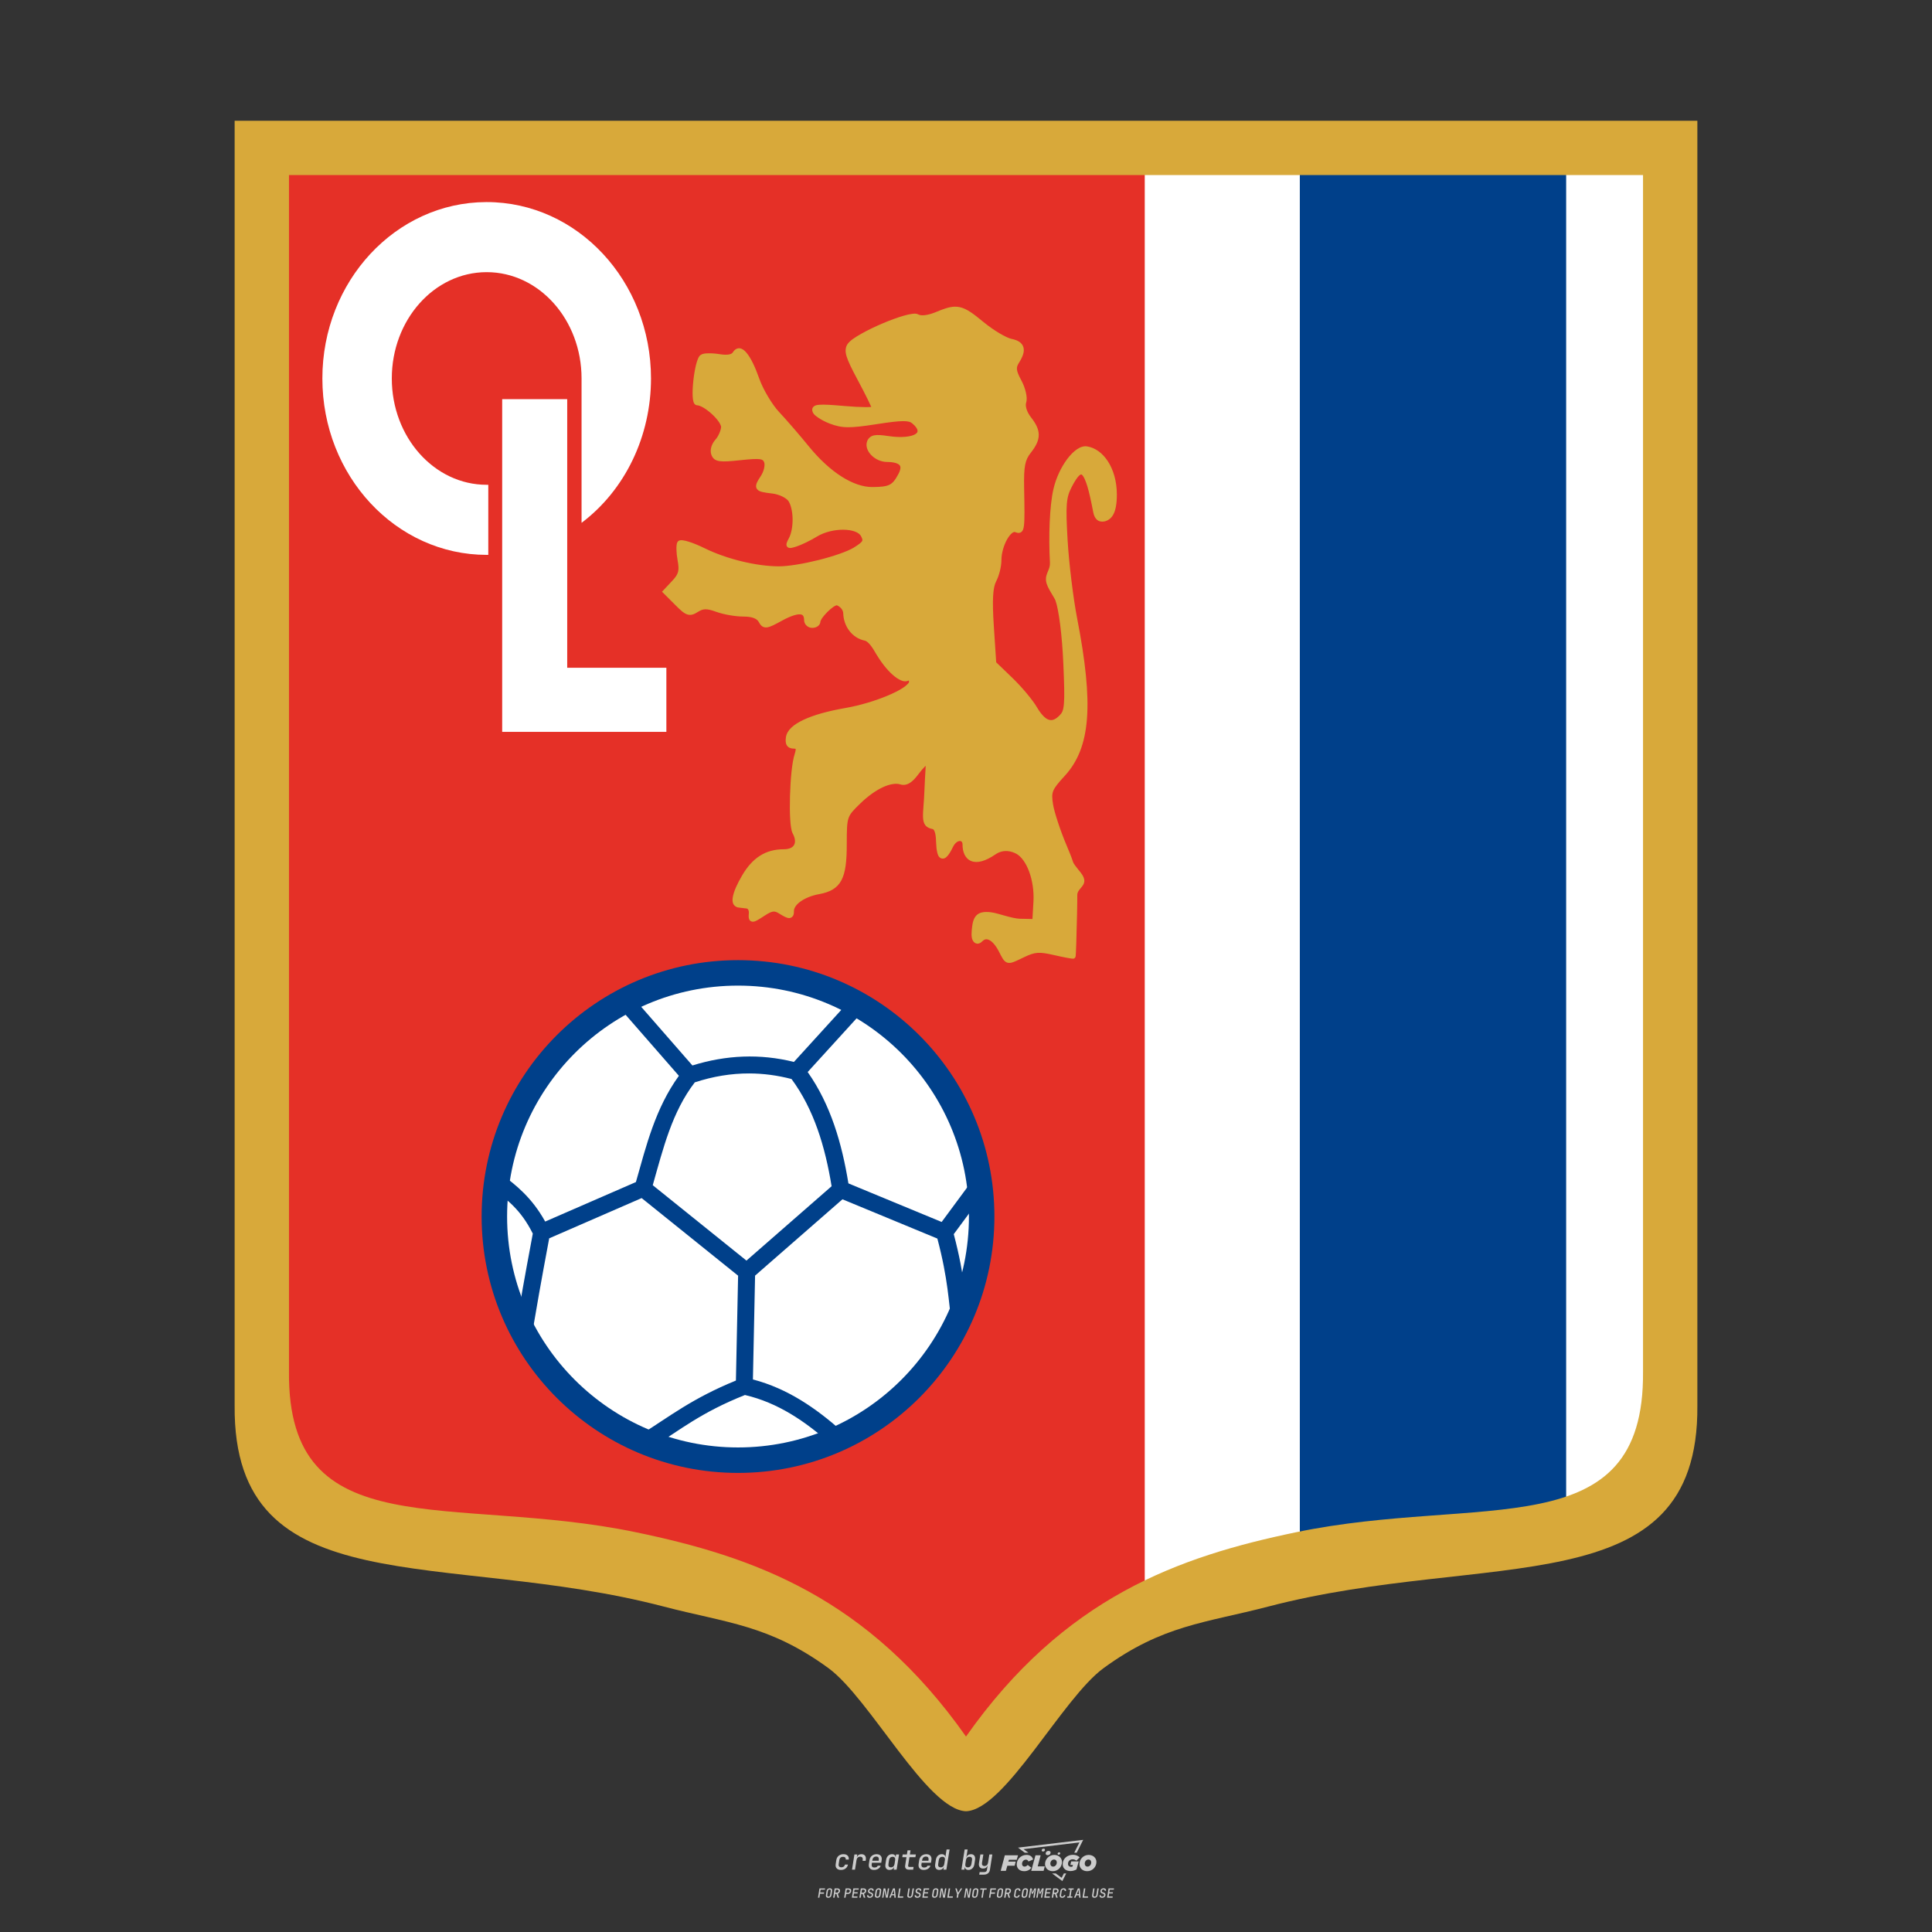 <?xml version="1.0" encoding="UTF-8"?>
<svg data-name="图层_1" xmlns="http://www.w3.org/2000/svg" version="1.1" viewBox="0 0 800 800">
  <rect x="0" y="0" width="800" height="800" fill="#333333" stroke="none"/>
  <!-- Created by @FCLOGO 2025-1-9 GMT+8 10:42:11 . https://fclogo.top/ -->
<!-- FOR PERSONAL USE ONLY NOT FOR COMMERCIAL USE -->
  <path d="M348.219,774.301c-.786,0-1.375-.217-1.768-.652-.393-.435-.528-1.03-.406-1.786l.252-1.648c.122-.755.45-1.35.984-1.785.534-.435,1.194-.652,1.98-.652.755,0,1.329.199,1.722.595.393.397.551.938.475,1.625h-1.236c.03-.359-.055-.637-.257-.836-.202-.198-.498-.297-.887-.297-.42,0-.763.117-1.03.349-.267.233-.435.563-.503.99l-.263,1.659c-.069.435-.006.769.189,1.002.195.233.502.349.921.349.389,0,.715-.099.979-.297.263-.198.436-.48.521-.847h1.236c-.137.687-.467,1.231-.99,1.631-.523.401-1.162.6-1.917.6ZM352.797,774.187l.996-6.294h1.19l-.195,1.19c.336-.87.973-1.304,1.911-1.304.671,0,1.169.208,1.493.624.324.416.429.986.315,1.71l-.069.423h-1.27l.057-.32c.069-.45.011-.795-.171-1.036-.183-.24-.477-.361-.881-.361-.405,0-.74.122-1.007.366-.267.245-.435.588-.503,1.03l-.63,3.971h-1.236ZM361.906,774.301c-.77,0-1.346-.223-1.728-.669s-.515-1.036-.401-1.768l.252-1.648c.084-.488.257-.915.521-1.282s.601-.651,1.013-.852c.412-.202.873-.304,1.385-.304.77,0,1.349.224,1.734.669.385.446.517,1.036.395,1.768l-.172,1.121h-3.845l-.092.526c-.153.954.217,1.431,1.11,1.431.717,0,1.175-.248,1.373-.744h1.225c-.168.534-.503.96-1.007,1.276-.504.317-1.091.475-1.763.475ZM361.231,770.216l-.046.286,2.655-.012.046-.286c.069-.466.013-.822-.166-1.07-.179-.248-.486-.372-.921-.372-.443,0-.795.126-1.059.378-.263.252-.433.611-.509,1.076ZM368.326,774.301c-.633,0-1.103-.212-1.408-.635s-.397-1.001-.274-1.734l.274-1.774c.115-.733.393-1.312.836-1.74.442-.427.98-.641,1.613-.641.465,0,.83.119,1.093.354.263.236.391.557.383.962h.023l.172-1.202h1.236l-.996,6.294h-1.225l.195-1.201h-.023c-.122.412-.351.734-.687.967s-.74.349-1.213.349ZM368.932,773.226c.389,0,.715-.119.978-.355.263-.236.429-.572.498-1.007l.252-1.648c.069-.427.01-.761-.177-1.002-.187-.24-.475-.36-.864-.36-.397,0-.725.118-.984.354-.26.236-.423.572-.492,1.007l-.252,1.648c-.069.443-.013.78.166,1.013.179.233.471.349.876.349ZM376.348,774.187c-.572,0-.994-.157-1.264-.469-.271-.312-.361-.751-.269-1.316l.538-3.387h-1.739l.171-1.122h1.74l.275-1.716h1.236l-.275,1.716h2.472l-.183,1.122h-2.461l-.538,3.387c-.076.442.099.664.526.664h1.717l-.172,1.121h-1.774ZM382.504,774.301c-.77,0-1.346-.223-1.728-.669s-.515-1.036-.401-1.768l.252-1.648c.084-.488.257-.915.521-1.282s.601-.651,1.013-.852c.412-.202.873-.304,1.385-.304.77,0,1.349.224,1.734.669.385.446.517,1.036.395,1.768l-.172,1.121h-3.845l-.092.526c-.153.954.217,1.431,1.11,1.431.717,0,1.175-.248,1.373-.744h1.225c-.168.534-.503.96-1.007,1.276-.504.317-1.091.475-1.763.475ZM381.829,770.216l-.046.286,2.655-.012.046-.286c.069-.466.013-.822-.166-1.07-.179-.248-.486-.372-.921-.372-.443,0-.795.126-1.059.378-.263.252-.433.611-.509,1.076ZM388.924,774.301c-.633,0-1.101-.212-1.402-.635-.301-.423-.395-1.001-.28-1.734l.274-1.774c.115-.733.393-1.312.836-1.74.442-.427.98-.641,1.613-.641.465,0,.83.119,1.093.354.263.236.391.557.383.962h.023l.206-1.465.298-1.796h1.236l-1.327,8.354h-1.225l.195-1.201h-.023c-.122.412-.351.734-.687.967s-.74.349-1.213.349ZM389.531,773.226c.389,0,.715-.119.978-.355.263-.236.429-.572.498-1.007l.252-1.648c.076-.427.019-.761-.172-1.002-.191-.24-.48-.36-.87-.36-.397,0-.725.118-.984.354-.26.236-.423.572-.492,1.007l-.252,1.648c-.076.443-.023.78.16,1.013s.477.349.881.349ZM401.017,774.301c-.473,0-.839-.116-1.099-.349-.26-.233-.385-.555-.378-.967h-.011l-.195,1.201h-1.224l1.327-8.354h1.236l-.286,1.796-.274,1.465h.046c.122-.412.353-.735.692-.967.34-.232.742-.349,1.208-.349.633,0,1.1.214,1.402.641.301.428.395,1.007.281,1.74l-.275,1.774c-.115.733-.395,1.31-.841,1.734-.446.423-.982.635-1.608.635ZM400.766,773.226c.397,0,.723-.116.979-.349.256-.233.422-.571.498-1.013l.252-1.648c.069-.435.011-.77-.171-1.007-.183-.236-.473-.354-.87-.354-.389,0-.715.12-.979.36s-.429.574-.498,1.002l-.252,1.648c-.069.435-.011.771.172,1.007.183.236.473.355.87.355ZM405.469,776.247l.172-1.064h1.934c.641,0,1.007-.302,1.099-.905l.103-.675.206-1.19h-.035c-.122.42-.347.744-.675.973-.328.229-.729.343-1.201.343-.626,0-1.093-.201-1.402-.601s-.41-.944-.303-1.631l.584-3.605h1.236l-.561,3.479c-.061.412,0,.732.183.961s.465.343.847.343c.389,0,.717-.122.984-.366.267-.244.431-.584.492-1.018l.538-3.399h1.236l-1.007,6.409c-.099.603-.37,1.078-.812,1.425-.443.347-1.0.521-1.671.521h-1.946ZM417.787,770.085h3.221l.537-1.855h-5.466l-1.708,6.442h2.147l.586-2.099h3.026l.439-1.708h-3.026l.244-.781ZM424.229,772.916c-.586,0-1.025-.39-1.025-1.123,0-.878.634-1.757,1.611-1.757.488,0,.878.244,1.025.781l1.952-.83c-.293-1.171-1.269-1.903-2.635-1.903-2.782,0-4.148,2.147-4.148,3.904s1.269,2.83,3.075,2.83c1.367,0,2.342-.586,2.977-1.415l-1.513-1.171c-.39.439-.83.683-1.318.683ZM430.915,768.231h-2.147l-1.757,6.442h5.124l.488-1.855h-2.928l1.22-4.587ZM439.748,771.013c0-1.659-1.318-2.928-3.221-2.928-2.196,0-3.807,1.806-3.807,3.807,0,1.659,1.318,2.928,3.221,2.928,2.196,0,3.807-1.806,3.807-3.807ZM434.917,771.696c0-.83.586-1.708,1.513-1.708.781,0,1.171.537,1.171,1.22,0,.83-.586,1.708-1.513,1.708-.781,0-1.171-.537-1.171-1.22ZM443.213,772.233h1.074l-.195.683c-.146.049-.342.098-.586.098-.683,0-1.269-.39-1.269-1.22,0-1.025.732-1.903,1.952-1.903.586,0,1.123.244,1.513.586l1.367-1.367c-.439-.537-1.513-1.074-2.733-1.074-2.587,0-4.295,1.757-4.295,3.855,0,2.05,1.611,2.879,3.221,2.879.927,0,1.855-.293,2.489-.683l.927-3.319h-3.123l-.342,1.464ZM450.777,768.084c-2.196,0-3.807,1.806-3.807,3.807,0,1.659,1.318,2.928,3.221,2.928,2.196,0,3.807-1.806,3.807-3.807,0-1.659-1.318-2.928-3.221-2.928ZM450.338,772.916c-.781,0-1.171-.537-1.171-1.22,0-.83.586-1.708,1.513-1.708.781,0,1.171.537,1.171,1.22,0,.83-.586,1.708-1.513,1.708ZM437.942,767.499c-.049.293.098.488.439.488s.537-.195.634-.488c.049-.244-.098-.488-.439-.488s-.586.244-.634.488ZM432.135,765.498c-.439,0-.732.244-.781.586s.098.586.537.586.732-.244.781-.586c.098-.342-.098-.586-.537-.586ZM433.013,767.303c-.098.537.146.878.83.878.634,0,1.074-.39,1.171-.878s-.146-.878-.83-.878c-.683,0-1.074.39-1.171.878ZM439.602,777.552l-2.44-1.806h-1.513l4.246,3.172,1.611-3.172h-.976l-.927,1.806ZM425.839,767.157l-2.001-1.464,23.132-2.782-2.147,4.246h1.025l2.684-5.319-26.988,3.221,2.782,2.099h1.513ZM338.719,785.785l.609-3.832h2.32l-.084.519h-1.764l-.184,1.145h1.627l-.084.525h-1.617l-.257,1.643h-.567ZM342.97,785.838c-.357,0-.623-.101-.798-.302-.175-.201-.234-.473-.178-.816l.268-1.701c.056-.343.203-.615.441-.816.238-.201.535-.302.892-.302s.623.1.798.299c.175.199.236.471.184.814l-.268,1.706c-.056.343-.204.615-.444.816-.24.201-.538.302-.895.302ZM343.049,785.334c.193,0,.348-.052.467-.158.119-.105.194-.257.226-.457l.268-1.701c.032-.199.005-.352-.079-.457-.084-.105-.222-.158-.415-.158s-.347.052-.465.158c-.117.105-.192.257-.223.457l-.268,1.701c-.032.2-.005.352.079.457s.22.158.409.158ZM344.996,785.785l.609-3.832h1.202c.238,0,.439.046.604.139.165.093.283.223.357.391s.091.366.052.593c-.038.259-.14.484-.304.675-.165.191-.366.321-.604.391l.535,1.643h-.619l-.478-1.575h-.541l-.247,1.575h-.567ZM345.888,783.707h.635c.189,0,.349-.056.48-.168.131-.112.211-.262.239-.451.032-.193,0-.345-.094-.459-.095-.114-.236-.171-.425-.171h-.635l-.2,1.249ZM349.545,785.785l.609-3.832h1.254c.371,0,.651.105.84.315.189.21.255.49.199.84-.038.234-.122.438-.249.611s-.29.307-.488.402c-.198.095-.419.142-.664.142h-.693l-.241,1.522h-.567ZM350.432,783.754h.693c.192,0,.357-.059.493-.176.136-.117.22-.274.252-.47s-.002-.352-.1-.47-.245-.176-.441-.176h-.688l-.21,1.291ZM352.747,785.785l.609-3.832h2.252l-.079.504h-1.695l-.173,1.087h1.512l-.079.499h-1.512l-.194,1.239h1.69l-.079.504h-2.252ZM355.843,785.785l.609-3.832h1.202c.238,0,.439.046.604.139.165.093.283.223.357.391s.091.366.052.593c-.038.259-.14.484-.304.675-.165.191-.366.321-.604.391l.535,1.643h-.619l-.478-1.575h-.541l-.247,1.575h-.567ZM356.736,783.707h.635c.189,0,.349-.056.48-.168.131-.112.211-.262.239-.451.032-.193,0-.345-.094-.459-.095-.114-.236-.171-.425-.171h-.635l-.2,1.249ZM360.132,785.838c-.385,0-.674-.095-.866-.286-.192-.191-.264-.451-.215-.779h.567c-.028.175.011.312.116.412.105.1.266.149.483.149.203,0,.37-.049.501-.147.131-.098.211-.233.239-.404.021-.15.001-.279-.06-.386-.061-.107-.158-.181-.291-.223l-.457-.136c-.266-.08-.462-.217-.588-.409-.126-.192-.17-.42-.131-.682.035-.21.112-.394.231-.551s.273-.28.462-.367.402-.131.64-.131c.35,0,.616.095.798.286.182.191.248.444.2.759h-.567c.028-.168-.003-.3-.092-.396-.089-.096-.23-.144-.422-.144-.189,0-.343.045-.462.134-.119.089-.189.214-.21.375-.025.151-.007.279.052.386s.158.181.294.223l.467.147c.262.081.456.217.58.409.124.193.165.422.123.688-.035.217-.116.406-.241.567-.126.161-.288.286-.485.375-.198.089-.419.134-.664.134ZM363.265,785.838c-.357,0-.623-.101-.798-.302-.175-.201-.234-.473-.178-.816l.268-1.701c.056-.343.203-.615.441-.816.238-.201.535-.302.892-.302s.623.1.798.299c.175.199.236.471.184.814l-.268,1.706c-.056.343-.204.615-.444.816-.24.201-.538.302-.895.302ZM363.344,785.334c.193,0,.348-.052.467-.158.119-.105.194-.257.226-.457l.268-1.701c.032-.199.005-.352-.079-.457-.084-.105-.222-.158-.415-.158s-.347.052-.465.158c-.117.105-.192.257-.223.457l-.268,1.701c-.032.2-.005.352.079.457s.22.158.409.158ZM365.275,785.785l.609-3.832h.709l.619,3.186c.007-.098.017-.217.029-.357.012-.14.027-.285.045-.435.018-.151.037-.289.058-.415l.315-1.979h.525l-.609,3.832h-.709l-.614-3.186c-.007.095-.017.209-.029.344s-.027.276-.045.423c-.018.147-.037.283-.058.409l-.315,2.01h-.53ZM368.225,785.785l1.585-3.832h.745l.373,3.832h-.562l-.073-.971h-1.087l-.388.971h-.593ZM369.385,784.342h.871l-.089-1.102c-.018-.196-.03-.365-.037-.509-.007-.143-.011-.243-.011-.299-.018.056-.052.156-.102.299s-.115.311-.192.504l-.441,1.107ZM371.721,785.785l.609-3.832h.567l-.525,3.312h1.674l-.079.52h-2.247ZM376.678,785.838c-.367,0-.634-.101-.8-.302-.166-.201-.221-.475-.165-.821l.436-2.761h.567l-.436,2.755c-.032.196-.008.35.071.462.079.112.214.168.407.168.193,0,.347-.056.465-.168.117-.112.192-.266.223-.462l.435-2.755h.567l-.436,2.761c-.056.35-.2.625-.433.824-.233.199-.533.299-.9.299ZM379.844,785.838c-.385,0-.674-.095-.866-.286-.192-.191-.264-.451-.215-.779h.567c-.028.175.011.312.116.412.105.1.266.149.483.149.203,0,.37-.049.501-.147.131-.098.211-.233.239-.404.021-.15.001-.279-.06-.386-.061-.107-.158-.181-.291-.223l-.457-.136c-.266-.08-.462-.217-.588-.409-.126-.192-.17-.42-.131-.682.035-.21.112-.394.231-.551s.273-.28.462-.367.402-.131.64-.131c.35,0,.616.095.798.286.182.191.248.444.2.759h-.567c.028-.168-.003-.3-.092-.396-.089-.096-.23-.144-.422-.144-.189,0-.343.045-.462.134-.119.089-.189.214-.21.375-.025.151-.007.279.052.386s.158.181.294.223l.467.147c.262.081.456.217.58.409.124.193.165.422.123.688-.035.217-.116.406-.241.567-.126.161-.288.286-.485.375-.198.089-.419.134-.664.134ZM381.906,785.785l.609-3.832h2.252l-.079.504h-1.695l-.173,1.087h1.512l-.079.499h-1.512l-.194,1.239h1.69l-.079.504h-2.252ZM386.943,785.838c-.357,0-.623-.101-.798-.302-.175-.201-.234-.473-.178-.816l.268-1.701c.056-.343.203-.615.441-.816.238-.201.535-.302.892-.302s.623.1.798.299c.175.199.236.471.184.814l-.268,1.706c-.056.343-.204.615-.444.816-.24.201-.538.302-.895.302ZM387.021,785.334c.193,0,.348-.052.467-.158.119-.105.194-.257.226-.457l.268-1.701c.032-.199.005-.352-.079-.457-.084-.105-.222-.158-.415-.158s-.347.052-.465.158c-.117.105-.192.257-.223.457l-.268,1.701c-.032.2-.005.352.079.457s.22.158.409.158ZM388.953,785.785l.609-3.832h.709l.619,3.186c.007-.098.017-.217.029-.357.012-.14.027-.285.045-.435.018-.151.037-.289.058-.415l.315-1.979h.525l-.609,3.832h-.709l-.614-3.186c-.007.095-.017.209-.029.344s-.027.276-.045.423c-.018.147-.037.283-.058.409l-.315,2.01h-.53ZM392.249,785.785l.609-3.832h.567l-.525,3.312h1.674l-.079.52h-2.247ZM396.117,785.785l.22-1.412-.751-2.42h.577l.446,1.449c.028.095.05.184.066.268.016.084.025.147.029.189.018-.042.046-.105.087-.189.04-.084.088-.173.144-.268l.898-1.449h.598l-1.528,2.42-.22,1.412h-.567ZM399.217,785.785l.609-3.832h.709l.619,3.186c.007-.098.017-.217.029-.357.012-.14.027-.285.044-.435.018-.151.037-.289.058-.415l.315-1.979h.525l-.609,3.832h-.709l-.614-3.186c-.007.095-.017.209-.029.344s-.027.276-.045.423c-.018.147-.037.283-.058.409l-.315,2.01h-.53ZM403.505,785.838c-.357,0-.623-.101-.798-.302-.175-.201-.234-.473-.178-.816l.268-1.701c.056-.343.203-.615.441-.816.238-.201.535-.302.892-.302.357,0,.623.1.798.299.175.199.236.471.184.814l-.268,1.706c-.056.343-.204.615-.444.816-.239.201-.538.302-.895.302ZM403.584,785.334c.193,0,.348-.052.467-.158.119-.105.194-.257.226-.457l.268-1.701c.032-.199.005-.352-.079-.457-.084-.105-.222-.158-.415-.158-.193,0-.347.052-.465.158-.117.105-.191.257-.223.457l-.268,1.701c-.032.2-.005.352.079.457.084.105.22.158.409.158ZM406.381,785.785l.525-3.312h-1.023l.084-.519h2.619l-.084.519h-1.029l-.525,3.312h-.567ZM409.518,785.785l.609-3.832h2.32l-.084.519h-1.764l-.184,1.145h1.627l-.084.525h-1.617l-.257,1.643h-.567ZM413.769,785.838c-.357,0-.623-.101-.798-.302-.175-.201-.234-.473-.178-.816l.268-1.701c.056-.343.203-.615.441-.816.238-.201.535-.302.892-.302.357,0,.623.1.798.299.175.199.236.471.184.814l-.268,1.706c-.056.343-.204.615-.444.816-.239.201-.538.302-.895.302ZM413.848,785.334c.193,0,.348-.052.467-.158.119-.105.194-.257.226-.457l.268-1.701c.032-.199.005-.352-.079-.457-.084-.105-.222-.158-.415-.158-.193,0-.347.052-.465.158-.117.105-.191.257-.223.457l-.268,1.701c-.032.2-.005.352.079.457.084.105.22.158.409.158ZM415.795,785.785l.609-3.832h1.202c.238,0,.439.046.604.139.164.093.283.223.357.391s.091.366.053.593c-.039.259-.14.484-.304.675-.165.191-.366.321-.604.391l.535,1.643h-.619l-.478-1.575h-.541l-.247,1.575h-.567ZM416.688,783.707h.635c.189,0,.349-.056.48-.168.131-.112.211-.262.239-.451.032-.193,0-.345-.095-.459-.094-.114-.236-.171-.425-.171h-.635l-.199,1.249ZM420.905,785.838c-.36,0-.631-.101-.811-.302-.18-.201-.242-.473-.186-.816l.268-1.701c.056-.346.206-.619.449-.819s.545-.299.906-.299c.357,0,.625.101.806.302.18.201.242.473.186.816h-.567c.031-.199.003-.352-.087-.457-.089-.105-.228-.158-.417-.158-.193,0-.351.052-.475.158-.124.105-.202.255-.234.451l-.268,1.706c-.032.2-.003.352.087.457.089.105.23.158.423.158s.35-.052.472-.158.199-.257.231-.457h.567c-.035.228-.115.425-.239.593s-.281.298-.47.388c-.189.091-.402.136-.64.136ZM424.034,785.838c-.357,0-.623-.101-.798-.302-.175-.201-.234-.473-.178-.816l.268-1.701c.056-.343.203-.615.441-.816.238-.201.535-.302.892-.302.357,0,.623.1.798.299.175.199.236.471.184.814l-.268,1.706c-.056.343-.204.615-.444.816-.239.201-.538.302-.895.302ZM424.112,785.334c.193,0,.348-.052.467-.158.119-.105.194-.257.226-.457l.268-1.701c.032-.199.005-.352-.079-.457-.084-.105-.222-.158-.415-.158-.193,0-.347.052-.465.158-.117.105-.191.257-.223.457l-.268,1.701c-.032.2-.005.352.079.457.084.105.22.158.409.158ZM425.965,785.785l.609-3.832h.687l.184,1.228c.021.119.037.23.047.333.011.103.019.183.026.239.018-.056.047-.136.089-.241.042-.105.091-.217.147-.336l.567-1.223h.709l-.609,3.832h-.535l.204-1.291c.025-.168.058-.352.1-.554.042-.201.087-.404.136-.609s.096-.4.142-.585c.045-.185.087-.348.126-.488l-.855,1.863h-.551l-.283-1.863c-.004.136-.011.295-.021.475s-.024.372-.039.575c-.016.203-.035.407-.058.611-.023.205-.048.396-.076.575l-.205,1.291h-.54ZM429.115,785.785l.609-3.832h.687l.184,1.228c.021.119.037.23.047.333.011.103.019.183.026.239.018-.056.047-.136.089-.241.042-.105.091-.217.147-.336l.567-1.223h.709l-.609,3.832h-.535l.204-1.291c.025-.168.058-.352.1-.554.042-.201.087-.404.136-.609s.096-.4.142-.585c.045-.185.087-.348.126-.488l-.855,1.863h-.551l-.283-1.863c-.004.136-.011.295-.021.475s-.024.372-.039.575c-.016.203-.035.407-.058.611-.023.205-.048.396-.076.575l-.205,1.291h-.54ZM432.411,785.785l.609-3.832h2.252l-.079.504h-1.696l-.173,1.087h1.512l-.079.499h-1.512l-.194,1.239h1.69l-.079.504h-2.252ZM435.507,785.785l.609-3.832h1.202c.238,0,.439.046.604.139.164.093.283.223.357.391s.091.366.053.593c-.039.259-.14.484-.304.675-.165.191-.366.321-.604.391l.535,1.643h-.619l-.478-1.575h-.541l-.247,1.575h-.567ZM436.4,783.707h.635c.189,0,.349-.056.48-.168.131-.112.211-.262.239-.451.032-.193,0-.345-.095-.459-.094-.114-.236-.171-.425-.171h-.635l-.199,1.249ZM439.801,785.838c-.36,0-.631-.101-.811-.302-.18-.201-.242-.473-.186-.816l.268-1.701c.056-.346.206-.619.449-.819s.545-.299.906-.299c.357,0,.625.101.806.302.18.201.242.473.186.816h-.567c.031-.199.003-.352-.087-.457-.089-.105-.228-.158-.417-.158-.193,0-.351.052-.475.158-.124.105-.202.255-.234.451l-.268,1.706c-.032.2-.003.352.087.457.089.105.23.158.423.158s.35-.052.472-.158.199-.257.231-.457h.567c-.035.228-.115.425-.239.593s-.281.298-.47.388c-.189.091-.402.136-.64.136ZM441.879,785.785l.079-.504h.777l.446-2.824h-.777l.084-.504h2.126l-.084.504h-.777l-.446,2.824h.777l-.079.504h-2.126ZM444.74,785.785l1.585-3.832h.745l.373,3.832h-.562l-.073-.971h-1.087l-.388.971h-.593ZM445.9,784.342h.871l-.089-1.102c-.017-.196-.03-.365-.037-.509-.007-.143-.01-.243-.01-.299-.018.056-.052.156-.102.299s-.115.311-.192.504l-.441,1.107ZM448.235,785.785l.609-3.832h.567l-.525,3.312h1.674l-.079.52h-2.247ZM453.193,785.838c-.368,0-.634-.101-.8-.302-.166-.201-.221-.475-.165-.821l.436-2.761h.567l-.436,2.755c-.032.196-.008.35.071.462.079.112.214.168.407.168s.347-.056.465-.168c.117-.112.192-.266.223-.462l.436-2.755h.567l-.436,2.761c-.056.35-.2.625-.433.824-.233.199-.533.299-.9.299ZM456.358,785.838c-.385,0-.674-.095-.866-.286-.193-.191-.264-.451-.215-.779h.567c-.028.175.011.312.115.412.105.1.266.149.483.149.203,0,.37-.049.501-.147s.211-.233.239-.404c.021-.15.001-.279-.06-.386s-.158-.181-.291-.223l-.457-.136c-.266-.08-.462-.217-.588-.409-.126-.192-.17-.42-.131-.682.035-.21.112-.394.231-.551s.273-.28.462-.367c.189-.087.402-.131.64-.131.35,0,.616.095.798.286.182.191.248.444.199.759h-.567c.028-.168-.003-.3-.092-.396-.089-.096-.23-.144-.423-.144-.189,0-.343.045-.462.134-.119.089-.189.214-.21.375-.025.151-.007.279.052.386s.158.181.294.223l.467.147c.262.081.456.217.58.409.124.193.165.422.124.688-.035.217-.116.406-.241.567-.126.161-.288.286-.485.375-.198.089-.419.134-.664.134ZM458.421,785.785l.609-3.832h2.252l-.079.504h-1.696l-.173,1.087h1.512l-.079.499h-1.512l-.194,1.239h1.69l-.079.504h-2.252Z" style="fill: #ccc;"/>
  <g id="g841">
    <g id="g1185">
      <path id="path1169" d="M108.53,59.666v515.207c-.657,75.908,69.9,52.564,149.361,69.069,50.654,10.522,99.828,27.935,142.111,87.955,42.283-60.02,91.454-77.433,142.108-87.955,79.46-16.506,150.018,6.838,149.361-69.069V59.666H108.53Z" style="fill: #e53027;"/>
      <path id="rect1160" d="M474.014,59.665v606.494c22.044-11.126,44.914-17.4,68.097-22.216,73.382-15.243,139.164,3.493,148.283-53.335V59.665h-216.38Z" style="fill: #fff; fill-rule: evenodd;"/>
      <path id="rect1101" d="M538.23,59.665v585.121c1.294-.279,2.585-.574,3.881-.843,40.559-8.425,78.77-6.488,106.403-12.647V59.665h-110.284Z" style="fill: #00408a; fill-rule: evenodd;"/>
    </g>
    <path id="path1015" d="M395.246,126.988c-2.178.072-4.508.894-7.637,2.201-3.603,1.506-6.23,1.648-7.335,1.029-.786-.44-1.57-.373-2.541-.257-.972.117-2.119.375-3.409.738-2.58.726-5.718,1.879-8.864,3.216-3.146,1.337-6.29,2.854-8.868,4.317-2.579,1.463-4.56,2.768-5.564,4.141-.927,1.268-1.16,2.938-.493,5.14.667,2.203,2.117,5.158,4.604,9.798,1.66,3.096,3.17,6.029,4.26,8.254.545,1.112.983,2.05,1.28,2.729.038.086.052.126.085.204-.575.052-1.355.087-2.386.083-2.256-.011-5.407-.17-8.873-.477-5.178-.458-8.312-.654-10.257-.493-.972.08-1.69.197-2.303.717-.306.26-.543.666-.604,1.061-.061.395.011.745.115,1.057.386,1.156,1.355,1.839,2.611,2.673,1.256.834,2.841,1.653,4.511,2.288,2.521.959,4.657,1.476,7.503,1.501,2.846.026,6.392-.412,11.971-1.28,5.32-.828,8.698-1.235,10.887-1.242,2.188-.002,3.064.319,3.845.968,1.42,1.179,2.03,2.207,2.133,2.843.103.637-.08,1.035-.866,1.555-1.57,1.039-5.612,1.648-11.086.827-2.733-.41-4.546-.575-5.97-.315-1.423.26-2.455,1.198-2.909,2.382-.795,2.071.158,4.284,1.759,5.885,1.6,1.6,3.929,2.739,6.435,2.756,2.89.019,4.582.622,5.17,1.287.294.333.421.677.389,1.259-.034.582-.273,1.385-.787,2.361-1.318,2.5-2.282,3.764-3.696,4.492-1.414.727-3.515.978-7.127.991-7.787.029-17.478-5.998-26.36-16.899-3.814-4.681-9.345-11.079-12.356-14.287-2.803-2.986-6.561-9.3-8.09-13.64-1.771-5.03-3.521-8.63-5.255-10.71-.867-1.04-1.75-1.776-2.852-1.918-1.102-.142-2.158.554-2.788,1.574-.299.484-.737.792-1.648.97-.911.177-2.256.155-4.026-.132-1.541-.25-3.109-.358-4.443-.328-1.334.029-2.342.061-3.233.642-.647.422-.909.999-1.204,1.697-.294.699-.55,1.543-.787,2.501-.473,1.917-.857,4.28-1.102,6.601-.245,2.321-.354,4.589-.264,6.346.044.878.132,1.621.321,2.25.094.314.208.606.434.895.226.289.667.593,1.157.593.465,0,1.472.338,2.567.987,1.095.649,2.31,1.569,3.42,2.582,1.109,1.012,2.115,2.12,2.82,3.111.705.991,1.046,1.906,1.046,2.227,0,1.245-1.079,3.896-2.265,5.206-1.653,1.827-2.527,4.377-1.738,6.435.249.647.614,1.272,1.204,1.731.59.459,1.333.713,2.229.838,1.792.249,4.329.057,8.554-.396,4.247-.455,6.751-.599,8.084-.404.666.098,1.003.254,1.223.434.221.18.387.436.572.919.151.393.188,1.351-.053,2.405-.241,1.054-.717,2.216-1.327,3.147-.755,1.152-1.324,2.049-1.672,2.873-.174.412-.296.814-.317,1.253-.019.438.098.926.366,1.308.536.763,1.358,1.032,2.373,1.27,1.015.237,2.317.406,4.013.604,1.304.151,2.758.591,3.981,1.165,1.223.574,2.212,1.321,2.595,1.844,1.006,1.375,1.722,4.295,1.788,7.326.066,3.031-.483,6.198-1.504,8.105-.388.724-.676,1.287-.861,1.797-.092.255-.168.494-.185.793-.017.299.053.727.346,1.053.294.325.682.433.972.459.29.029.543-.002.815-.053.543-.097,1.168-.284,1.976-.54,2.14-.679,5.85-2.493,8.562-4.147,3.098-1.889,7.306-2.853,10.925-2.82,1.809.017,3.469.282,4.745.753,1.276.471,2.126,1.13,2.514,1.855.334.624.521,1.098.576,1.414.055.316.029.46-.108.715-.28.51-1.357,1.404-3.496,2.705-2.604,1.584-8.438,3.591-14.521,5.112-6.083,1.522-12.509,2.605-16.388,2.605-9.268,0-21.66-3.001-30.748-7.469-2.527-1.242-4.922-2.211-6.797-2.782-.938-.285-1.736-.473-2.418-.54-.341-.034-.654-.043-.985.019-.331.061-.767.211-1.048.666-.289.467-.346.891-.406,1.412-.061.521-.077,1.121-.061,1.786.029,1.331.197,2.92.493,4.5.411,2.191.47,3.587.159,4.742-.31,1.156-1.014,2.201-2.403,3.679l-4.224,4.5,5.491,5.493c2.151,2.151,3.448,3.398,4.932,3.902.742.253,1.533.251,2.254.043.721-.208,1.39-.584,2.15-1.059,1.229-.767,2.077-1.081,3.141-1.099,1.064-.019,2.431.304,4.489,1.048,3.07,1.11,7.961,1.961,11.267,1.961,3.604,0,5.558.863,6.316,2.208.375.665.709,1.24,1.255,1.697.546.457,1.342.675,2.107.583,1.532-.184,3.236-1.14,6.465-2.894,3.379-1.836,5.92-2.602,7.267-2.51.674.048,1.001.23,1.248.542.247.312.444.869.444,1.78,0,1.822,1.545,3.281,3.373,3.281.831,0,1.6-.217,2.224-.634.625-.416,1.146-1.108,1.146-1.959,0-.008.224-.724.749-1.48.524-.757,1.28-1.635,2.091-2.45.811-.815,1.683-1.572,2.435-2.099.752-.527,1.466-.753,1.465-.753-.128,0,.165.034.466.187.301.153.669.398,1.01.706.682.616,1.224,1.448,1.25,2.425.142,5.259,3.533,10.257,9.021,11.357.606.121,1.62.987,2.505,2.18.886,1.193,1.676,2.608,2.28,3.6,2.596,4.269,5.231,7.265,7.539,9.068,1.154.902,2.224,1.51,3.23,1.812.89.267,1.787.227,2.543-.183.095.186.169.559.121.717-.097.319-.979,1.346-2.541,2.358-1.563,1.012-3.735,2.116-6.257,3.177-5.045,2.123-11.495,4.094-17.434,5.125-7.404,1.286-13.278,2.94-17.469,4.917-4.19,1.976-6.856,4.311-7.269,7.222-.189,1.334-.167,2.442.389,3.358.556.916,1.648,1.333,2.765,1.333.44,0,.732.053.842.097.11.043.038-.002.043.017.017.034.038.762-.385,2.052-1.142,3.475-1.768,10.596-1.967,17.462-.099,3.433-.082,6.772.081,9.491.081,1.359.199,2.562.357,3.56.158.998.327,1.77.67,2.412,1.147,2.143,1.17,3.768.576,4.808-.593,1.041-1.939,1.78-4.292,1.78-7.433,0-12.894,3.467-17.192,10.802-2.079,3.548-3.373,6.458-3.82,8.702-.224,1.122-.256,2.099.083,2.969.339.87,1.203,1.523,2.152,1.642.863.108,2.443.299,3.52.427.154.019.36.134.553.459.193.326.324.829.281,1.367-.069.854-.121,1.508-.002,2.146.059.319.167.67.457.985.29.315.76.488,1.14.493.76.011,1.317-.297,2.101-.732.784-.435,1.753-1.057,3.005-1.878,1.555-1.019,2.581-1.482,3.343-1.567.762-.086,1.411.119,2.501.8.96.6,1.739,1.056,2.41,1.376.67.319,1.225.54,1.889.502.663-.038,1.35-.597,1.578-1.17.228-.572.251-1.144.251-1.84,0-1.144.95-2.617,2.824-3.932,1.875-1.315,4.575-2.43,7.609-2.973,4.343-.778,7.408-2.372,9.166-5.642,1.758-3.27,2.269-7.948,2.269-15.059,0-5.806.057-8.725.717-10.699.66-1.975,1.958-3.299,4.83-6.089,3.197-3.107,6.476-5.424,9.408-6.782,2.933-1.358,5.489-1.715,7.241-1.159,1.25.397,2.61.176,3.832-.57,1.222-.746,2.381-1.963,3.641-3.666.939-1.27,1.938-2.427,2.758-3.241.097-.097.155-.133.247-.22-.019.499-.029.921-.07,1.601-.126,2.174-.324,5.157-.432,8.335-.178,5.29-.704,8.824-.593,11.38.055,1.278.272,2.38.942,3.26.67.88,1.725,1.373,3.009,1.597.217.038.369.138.581.472.212.334.409.877.542,1.495.266,1.235.304,2.732.34,3.66.062,1.566.198,2.893.447,3.951.249,1.059.524,1.956,1.45,2.461.464.253,1.086.259,1.557.07.47-.189.838-.503,1.204-.904.732-.802,1.459-2.005,2.303-3.749.899-1.858,2.109-2.482,2.831-2.501.36-.011.602.098.791.293.189.196.351.52.351,1.083,0,1.616.261,3.067.849,4.279.588,1.212,1.545,2.179,2.799,2.661,2.508.962,5.817.071,9.991-2.771,3.525-2.401,6.933-1.173,8.647-.255,2.02,1.081,3.994,3.808,5.317,7.412,1.323,3.603,2.021,8.038,1.769,12.403l-.415,7.194-5.257-.111c-1.504-.034-3.75-.584-5.955-1.199-2.205-.615-4.361-1.287-6.042-1.486-2.758-.328-4.769.002-6.038,1.391-1.269,1.387-1.598,3.395-1.844,6.076-.205,2.234-.044,3.742.8,4.77.421.514,1.136.839,1.795.765.658-.073,1.197-.423,1.663-.88,1.075-1.056,1.909-1.165,3.075-.574,1.166.591,2.59,2.148,3.896,4.675.679,1.313,1.157,2.305,1.667,3.084s1.164,1.435,2.059,1.618h.002c.894.183,1.741-.073,2.777-.491,1.037-.418,2.31-1.047,4.039-1.871,4.473-2.133,6.118-2.243,12.265-.836,2.061.472,3.962.87,5.378,1.136.708.133,1.294.234,1.733.294.22.029.4.048.57.055.085.002.162.011.277-.002.115-.011.273.14.721-.334.001-.001.083-.095.108-.134.026-.038.044-.072.06-.1.029-.057.043-.098.057-.132.026-.068.034-.107.044-.143.017-.071.021-.121.034-.172.017-.102.029-.211.038-.345.026-.268.044-.627.068-1.085.049-.915.1-2.209.155-3.794.11-3.169.227-7.499.325-12.228.065-3.093.108-5.664.1-7.881-.002-1.09.556-1.831,1.295-2.709.369-.439.778-.888,1.11-1.44.333-.552.587-1.262.495-2.039-.187-1.597-1.315-2.888-2.358-4.179-1.043-1.291-2.06-2.594-2.259-3.209-.669-2.071-1.564-4.275-2.758-7.082-2.531-5.949-5.062-13.711-5.557-16.826-.437-2.744-.508-4.167.085-5.653.593-1.486,1.994-3.213,4.723-6.174,5.402-5.86,8.444-13.349,9.232-23.751.788-10.402-.629-23.75-4.094-41.623-1.595-8.227-3.369-22.771-3.92-32.156-.433-7.38-.58-11.842-.332-14.961.249-3.12.852-4.876,2.025-7.156,1.242-2.415,2.337-4.053,3.113-4.753.388-.35.652-.437.772-.444.119-.011.223.002.493.27.542.532,1.346,2.115,2.11,4.672.763,2.558,1.553,6.089,2.414,10.623.253,1.329.695,2.405,1.499,3.143.804.738,1.958.984,3.077.761,1.304-.259,2.761-1.069,3.717-2.814s1.502-4.335,1.497-8.356c-.017-10.976-5.693-18.916-12.358-19.912-1.435-.215-2.874.328-4.236,1.261-1.362.933-2.688,2.292-3.932,3.943-2.489,3.302-4.654,7.792-5.738,12.496-1.625,7.051-2.028,19.705-1.446,30.354.082,1.489-.331,2.499-.804,3.635-.473,1.136-1.035,2.442-.795,4.096.227,1.565,1.116,3.164,1.978,4.638.862,1.474,1.738,2.894,1.893,3.32,1.386,3.821,2.757,14.255,3.275,26.122.378,8.651.506,13.626.253,16.622-.254,2.996-.746,3.849-1.839,4.942-1.764,1.764-3.089,2.197-4.47,1.744-1.381-.453-3.066-2.08-4.851-5.121-1.849-3.149-6.364-8.512-10.244-12.248l-6.642-6.391-.976-14.846c-.738-11.209-.377-16.124.944-18.655,1.252-2.399,2.186-6.131,2.191-8.8.002-2.901,1.009-6.21,2.322-8.554.656-1.172,1.396-2.098,2.033-2.611.637-.513,1.018-.573,1.297-.466.344.132.678.255,1.063.317.385.062.876.05,1.316-.198.441-.248.73-.667.91-1.106.18-.439.289-.936.372-1.555.333-2.475.256-7.043.089-15.903-.084-4.447.021-7.332.44-9.43.418-2.097,1.106-3.423,2.348-5.002,2.083-2.648,3.255-4.936,3.267-7.333.011-2.397-1.141-4.676-3.201-7.295-1.815-2.307-2.443-4.752-2.014-6.104.382-1.202.245-2.639-.119-4.241-.364-1.602-1.001-3.339-1.855-4.923-1.162-2.157-1.722-3.536-1.831-4.517-.109-.981.122-1.675.859-2.856,1.577-2.526,2.348-4.6,1.797-6.45-.276-.925-.917-1.7-1.767-2.246-.85-.545-1.903-.905-3.173-1.159-.921-.184-2.895-1.08-5.036-2.361-2.141-1.281-4.521-2.94-6.586-4.647-4.279-3.536-6.936-5.515-9.802-6.127-.716-.153-1.426-.213-2.152-.189l-.002-.002Z" style="fill: #d8a93a;"/>
    <g id="g1079">
      <path id="path1019" d="M201.312,83.677c-37.493.126-67.826,32.792-67.825,73.043.001,40.339,30.461,73.04,68.036,73.041.223-.001.446-.003.668-.005v-29.02c-.223.005-.446.008-.668.008-21.698,0-39.287-19.71-39.288-44.024-.001-24.259,17.512-43.948,39.161-44.026.042,0,.085,0,.127,0,21.699,0,39.289,19.712,39.288,44.026v59.776c18.142-13.674,28.75-35.979,28.751-59.776.001-40.341-30.462-73.044-68.039-73.043-.07-0-.141-0-.211,0h0Z" style="fill: #fff; fill-rule: evenodd;"/>
      <path id="path1025" d="M207.942,165.282v137.768h67.987v-26.543h-41.06v-111.225h-26.927Z" style="fill: #fff; fill-rule: evenodd;"/>
    </g>
    <g id="g1167">
      <circle id="circle1121" cx="305.598" cy="503.739" r="106.165" style="fill: #00408a;"/>
      <circle id="path1119" cx="305.598" cy="503.739" r="95.618" style="fill: #fff;"/>
      <path id="path1129" d="M260.998,411.733l-5.301,4.625,25.418,29.112c-9.831,13.584-13.58,29.207-17.797,43.997l-37.568,16.352c-5.449-9.832-12.06-15.13-18.132-19.587l-4.161,5.666c6.456,4.74,12.191,8.959,17.165,18.909-3.817,20.372-5.271,28.927-6.707,37.392l6.932,1.175c1.417-8.35,2.875-16.899,6.564-36.609l38.285-16.665,39.938,32.13-.904,43.423c-18.148,7.409-27.509,14.914-38.872,22.029l3.732,5.96c12.092-7.57,20.604-14.728,38.881-22.001,13.679,3.204,24.826,10.821,35.401,20.172l4.658-5.265c-10.581-9.357-22.284-17.56-36.76-21.348l.895-42.995,36.184-31.603,39.298,16.261c4.529,17.067,4.657,26.62,5.907,34.964l6.954-1.044c-1.137-7.581-1.374-18.044-6.072-35.75l15.786-21.359-5.655-4.18-15.144,20.496-38.611-15.979c-2.693-16.487-7.293-32.516-16.868-46.109l23.24-25.52-5.196-4.735-23.745,26.074c-13.986-3.485-28.08-2.882-42.028,1.464l-25.717-29.455ZM310.244,444.489c5.831.014,11.662.783,17.517,2.312,9.273,12.584,13.899,27.937,16.588,44.393l-35.255,30.795-38.806-31.224c4.352-15.344,8.001-30.336,17.409-42.583,7.553-2.478,15.051-3.711,22.548-3.694Z" style="fill: #00408a;"/>
    </g>
    <path id="path1083" d="M97.16,50v532.097c-.679,83.328,87.062,59.48,177.617,83.128,26.157,6.831,43.663,7.576,68.226,25.484,17.165,12.514,40.842,58.696,56.999,59.292,16.156-.596,39.831-46.778,56.996-59.292,24.563-17.908,42.072-18.653,68.229-25.484,90.555-23.648,178.293.2,177.615-83.128V50H97.16ZM119.658,72.499h560.684v495.537c.632,73.01-67.231,50.557-143.658,66.432-48.72,10.12-96.014,26.868-136.682,84.597-40.669-57.729-87.965-74.477-136.685-84.597-76.427-15.875-144.291,6.577-143.658-66.432V72.499Z" style="fill: #d8a93a;"/>
  </g>
</svg>